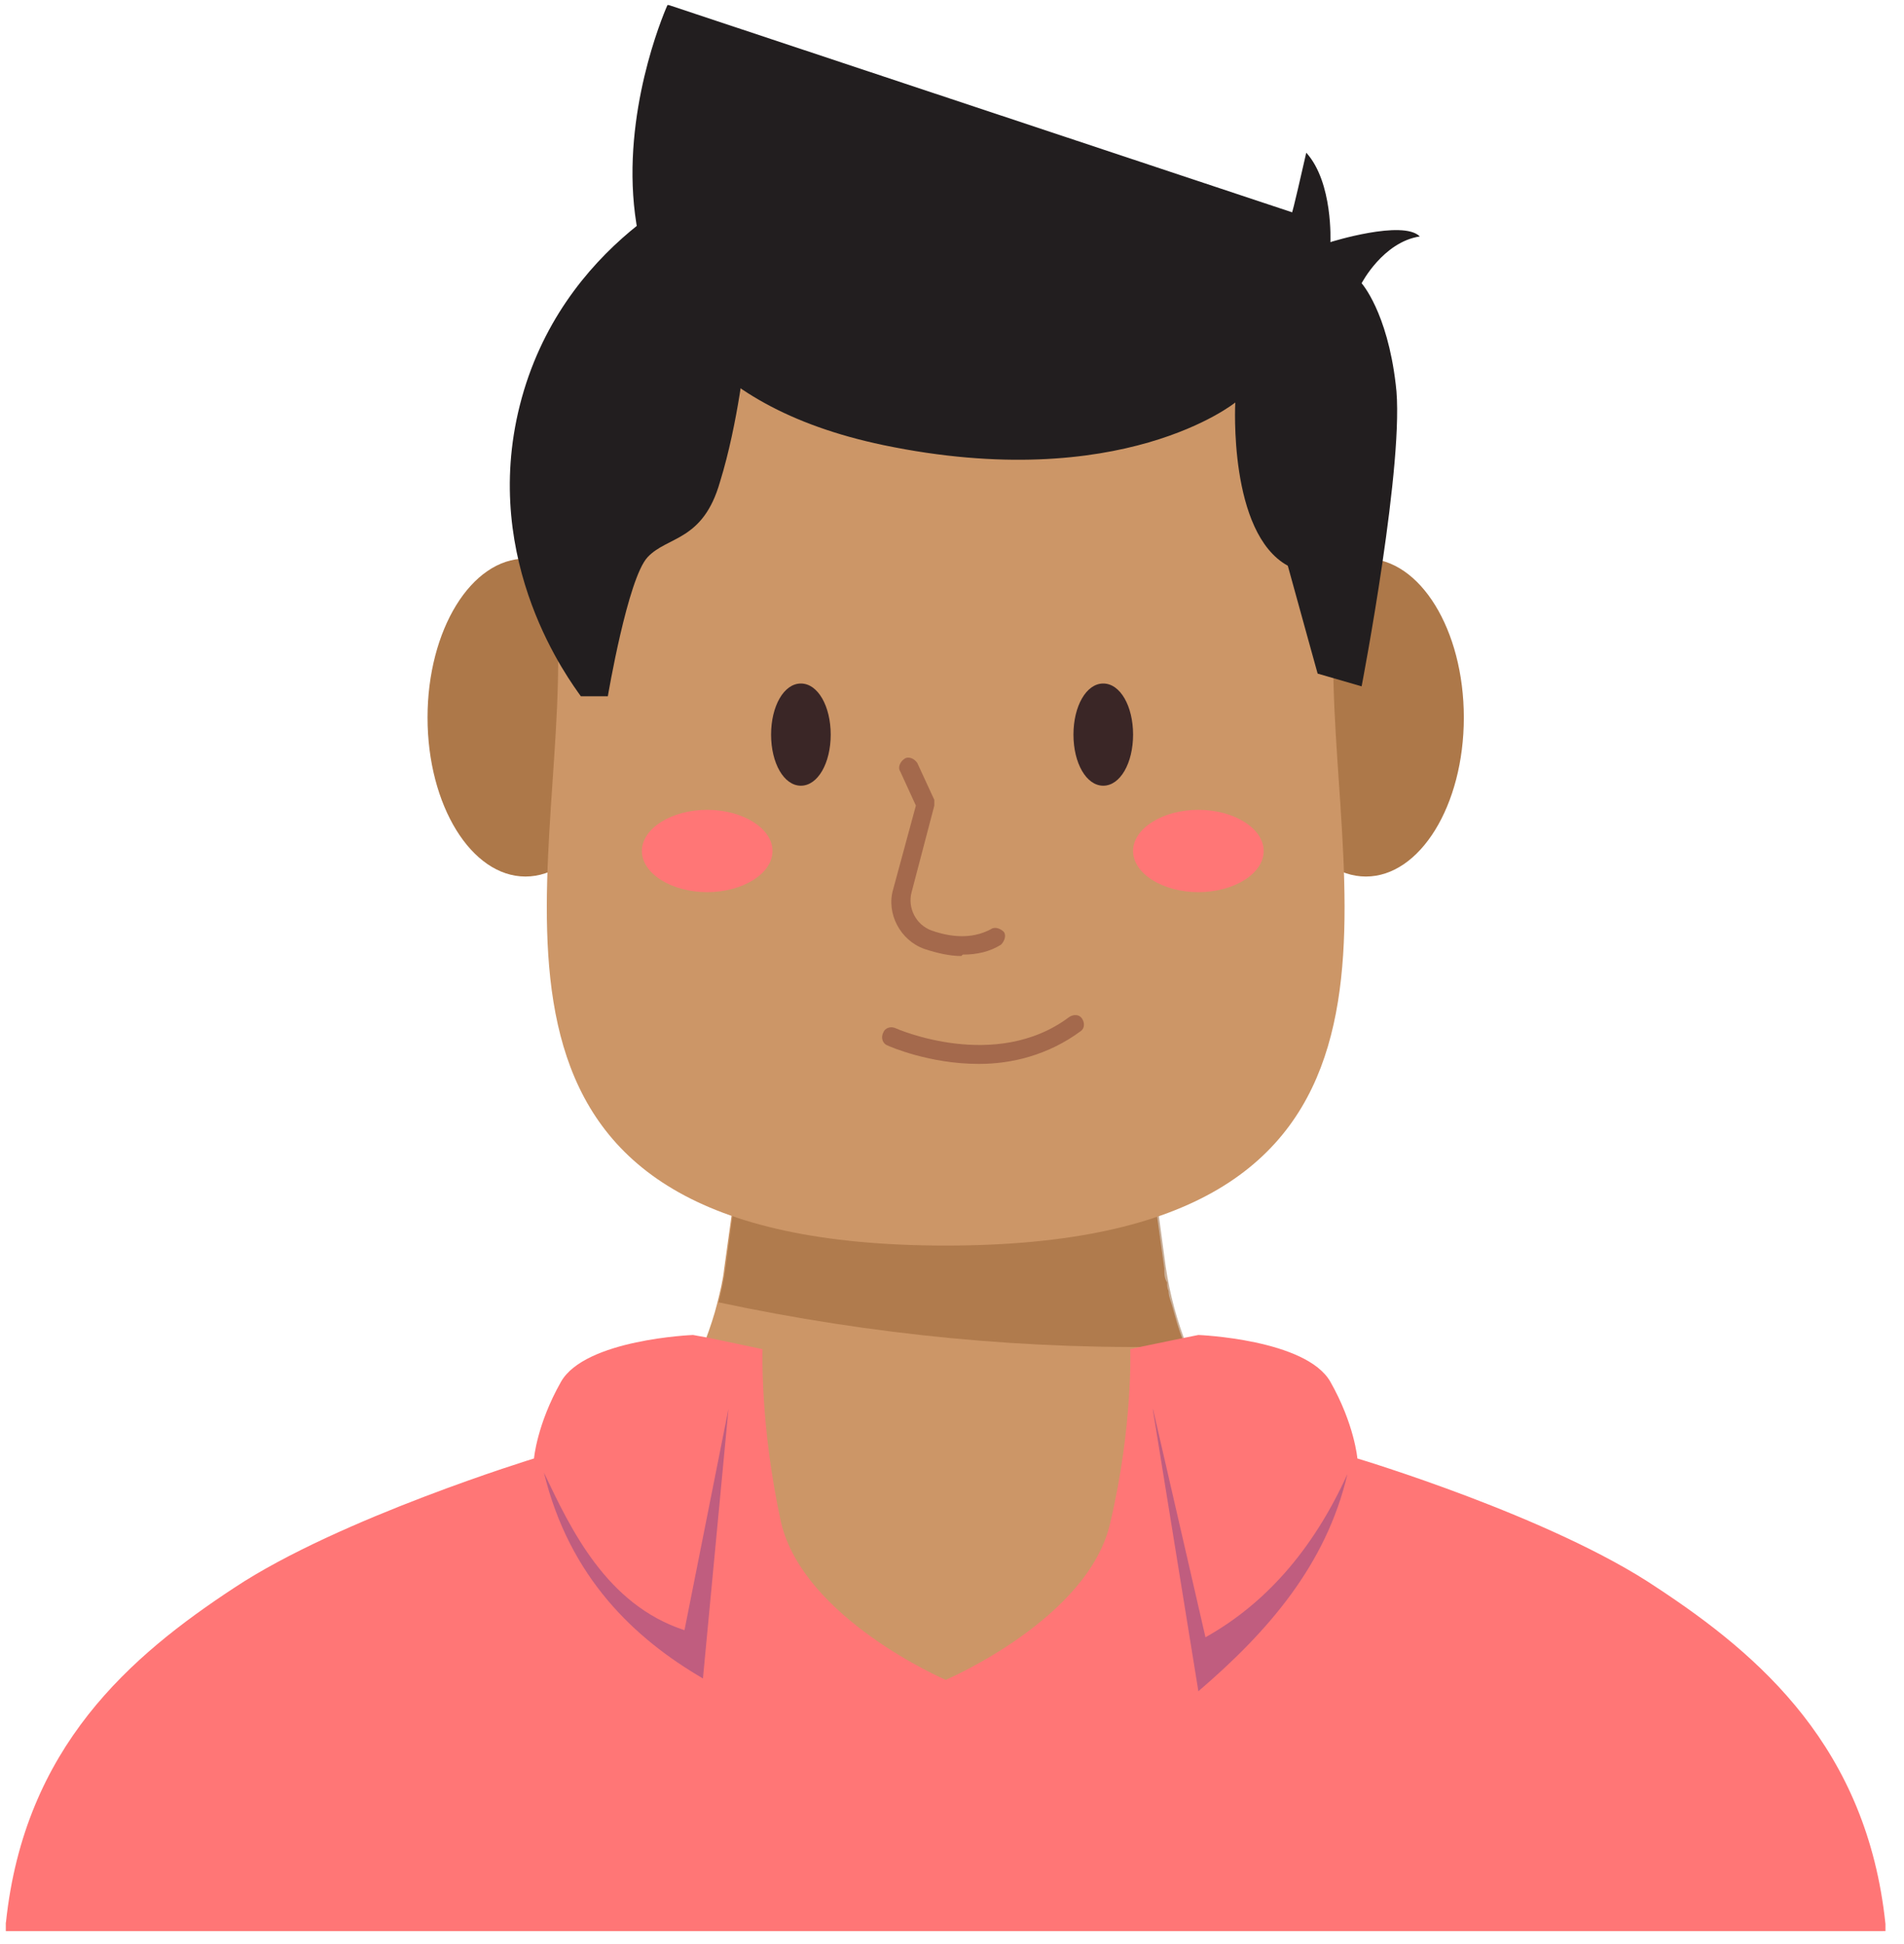 <svg width="95" height="97" viewBox="0 0 95 97" fill="none" xmlns="http://www.w3.org/2000/svg">
<path d="M68.151 43.743C70.85 43.743 73.038 40.191 73.038 35.81C73.038 31.429 70.85 27.877 68.151 27.877C65.451 27.877 63.263 31.429 63.263 35.81C63.263 40.191 65.451 43.743 68.151 43.743Z" fill="#AD7849"/>
<path d="M26.219 43.743C28.919 43.743 31.107 40.191 31.107 35.81C31.107 31.429 28.919 27.877 26.219 27.877C23.52 27.877 21.332 31.429 21.332 35.81C21.332 40.191 23.52 43.743 26.219 43.743Z" fill="#AD7849"/>
<path d="M94.075 96.37H0.296C0.296 96.228 0.296 96.087 0.296 95.945C1.783 91.908 6.245 82.912 17.082 79.088C20.27 77.954 22.89 77.104 25.086 76.396C29.832 74.909 33.515 71.367 35.215 66.834C35.427 66.267 35.64 65.63 35.781 65.063C35.923 64.496 36.065 63.93 36.136 63.292L36.49 60.742L37.977 49.622H56.251L57.739 60.742L58.093 63.292C58.093 63.576 58.093 63.788 58.234 64.001C58.234 64.142 58.234 64.284 58.305 64.426C58.305 64.709 58.447 64.992 58.518 65.276C58.66 65.771 58.801 66.338 59.014 66.834C59.014 66.975 59.084 67.117 59.155 67.188C60.926 71.509 64.538 74.979 69.142 76.396C71.338 77.104 73.959 77.954 77.146 79.088C87.983 82.912 92.445 91.978 93.933 96.016C93.933 96.157 93.933 96.299 93.933 96.37H94.075Z" fill="#CC9667"/>
<g opacity="0.5">
<path d="M59.226 67.188C58.73 65.913 58.376 64.638 58.164 63.221L56.322 49.551H38.048L36.206 63.221C36.136 63.788 35.994 64.426 35.852 64.992C43.502 66.621 51.364 67.4 59.226 67.188Z" fill="#936033"/>
</g>
<path d="M66.522 32.977C66.522 45.372 72.259 62.159 47.185 62.159C22.111 62.159 27.849 45.372 27.849 32.977C27.849 20.582 34.861 8.682 47.185 8.682C59.51 8.682 66.522 20.582 66.522 32.977Z" fill="#CC9667"/>
<path d="M56.535 36.66C56.535 38.077 55.897 39.21 55.047 39.21C54.197 39.21 53.56 38.077 53.56 36.66C53.56 35.244 54.197 34.11 55.047 34.11C55.897 34.11 56.535 35.244 56.535 36.66Z" fill="#3A2626"/>
<path d="M41.448 36.66C41.448 38.077 40.81 39.21 39.96 39.21C39.11 39.21 38.473 38.077 38.473 36.66C38.473 35.244 39.11 34.11 39.96 34.11C40.81 34.11 41.448 35.244 41.448 36.66Z" fill="#3A2626"/>
<path d="M63.051 42.468C63.051 43.602 61.563 44.522 59.793 44.522C58.022 44.522 56.535 43.602 56.535 42.468C56.535 41.335 58.022 40.414 59.793 40.414C61.563 40.414 63.051 41.335 63.051 42.468Z" fill="#FF7676"/>
<path d="M38.544 42.468C38.544 43.602 37.056 44.522 35.285 44.522C33.515 44.522 32.027 43.602 32.027 42.468C32.027 41.335 33.515 40.414 35.285 40.414C37.056 40.414 38.544 41.335 38.544 42.468Z" fill="#FF7676"/>
<path d="M47.964 47.71C47.398 47.71 46.76 47.568 46.123 47.356C44.919 46.931 44.21 45.585 44.564 44.381L45.698 40.202L44.919 38.502C44.777 38.289 44.919 38.006 45.131 37.864C45.343 37.723 45.627 37.864 45.769 38.077L46.618 39.918C46.618 39.989 46.618 40.131 46.618 40.202L45.485 44.522C45.273 45.301 45.698 46.151 46.477 46.435C47.681 46.86 48.672 46.789 49.452 46.364C49.664 46.222 49.947 46.364 50.089 46.506C50.231 46.718 50.089 47.001 49.947 47.143C49.381 47.497 48.743 47.639 48.035 47.639L47.964 47.71Z" fill="#A4694C"/>
<path d="M48.814 53.093C46.406 53.093 44.423 52.243 44.281 52.172C44.069 52.101 43.927 51.818 44.069 51.535C44.139 51.322 44.423 51.18 44.706 51.322C44.706 51.322 49.664 53.518 53.347 50.755C53.56 50.614 53.843 50.614 53.985 50.826C54.126 51.039 54.126 51.322 53.914 51.464C52.285 52.668 50.443 53.093 48.885 53.093H48.814Z" fill="#A4694C"/>
<path d="M33.302 0.254C33.302 0.254 25.157 18.244 44.069 22.211C55.968 24.69 61.634 20.086 61.634 20.086C61.634 20.086 61.28 26.602 64.255 28.232C65.034 31.065 65.743 33.615 65.743 33.615L67.938 34.252C67.938 34.252 70.134 22.848 69.638 19.165C69.213 15.553 67.938 14.136 67.938 14.136C67.938 14.136 69.001 12.082 70.842 11.799C69.992 10.949 66.38 12.082 66.38 12.082C66.38 12.082 66.522 9.107 65.176 7.62C64.468 10.736 64.468 10.595 64.468 10.595L33.373 0.254H33.302Z" fill="#221E1F"/>
<path d="M35.994 8.753C35.215 9.037 27.99 12.082 25.936 20.228C23.953 28.09 28.486 34.039 28.982 34.748H30.328C30.328 34.748 31.319 28.869 32.311 27.806C33.302 26.744 35.073 27.027 35.923 24.052C36.844 21.078 37.198 17.536 37.198 17.536C36.773 14.632 36.419 11.728 35.994 8.824V8.753Z" fill="#221E1F"/>
<path d="M94.075 96.37H0.296C0.296 96.228 0.296 96.087 0.296 95.945C1.216 87.162 6.529 82.629 11.699 79.229C16.941 75.758 26.644 72.784 26.644 72.784C26.644 72.784 26.786 71.084 27.99 68.959C29.194 66.834 34.577 66.621 34.577 66.621L35.356 66.763L38.048 67.33C38.048 67.33 37.906 71.084 38.969 75.971C40.102 80.787 47.185 83.833 47.185 83.833C47.185 83.833 54.339 80.787 55.401 75.971C56.535 71.154 56.393 67.33 56.393 67.33L57.03 67.188L59.084 66.763L59.793 66.621C59.793 66.621 65.176 66.834 66.38 68.959C67.584 71.084 67.726 72.784 67.726 72.784C67.726 72.784 77.43 75.688 82.671 79.229C87.841 82.629 93.154 87.233 94.075 96.016C94.075 96.157 94.075 96.299 94.075 96.37Z" fill="#FF7676"/>
<g style="mix-blend-mode:multiply" opacity="0.4">
<path d="M57.526 70.305L60.147 81.708C63.051 80.079 65.459 77.458 67.23 73.563C66.168 78.096 63.264 81.425 59.793 84.4L57.526 70.375V70.305Z" fill="#61378C"/>
</g>
<g style="mix-blend-mode:multiply" opacity="0.4">
<path d="M36.348 70.305L34.152 81.354C30.257 80.079 28.486 76.325 27.14 73.492C28.415 78.733 31.673 81.779 35.073 83.762L36.348 70.305Z" fill="#61378C"/>
</g>
</svg>

